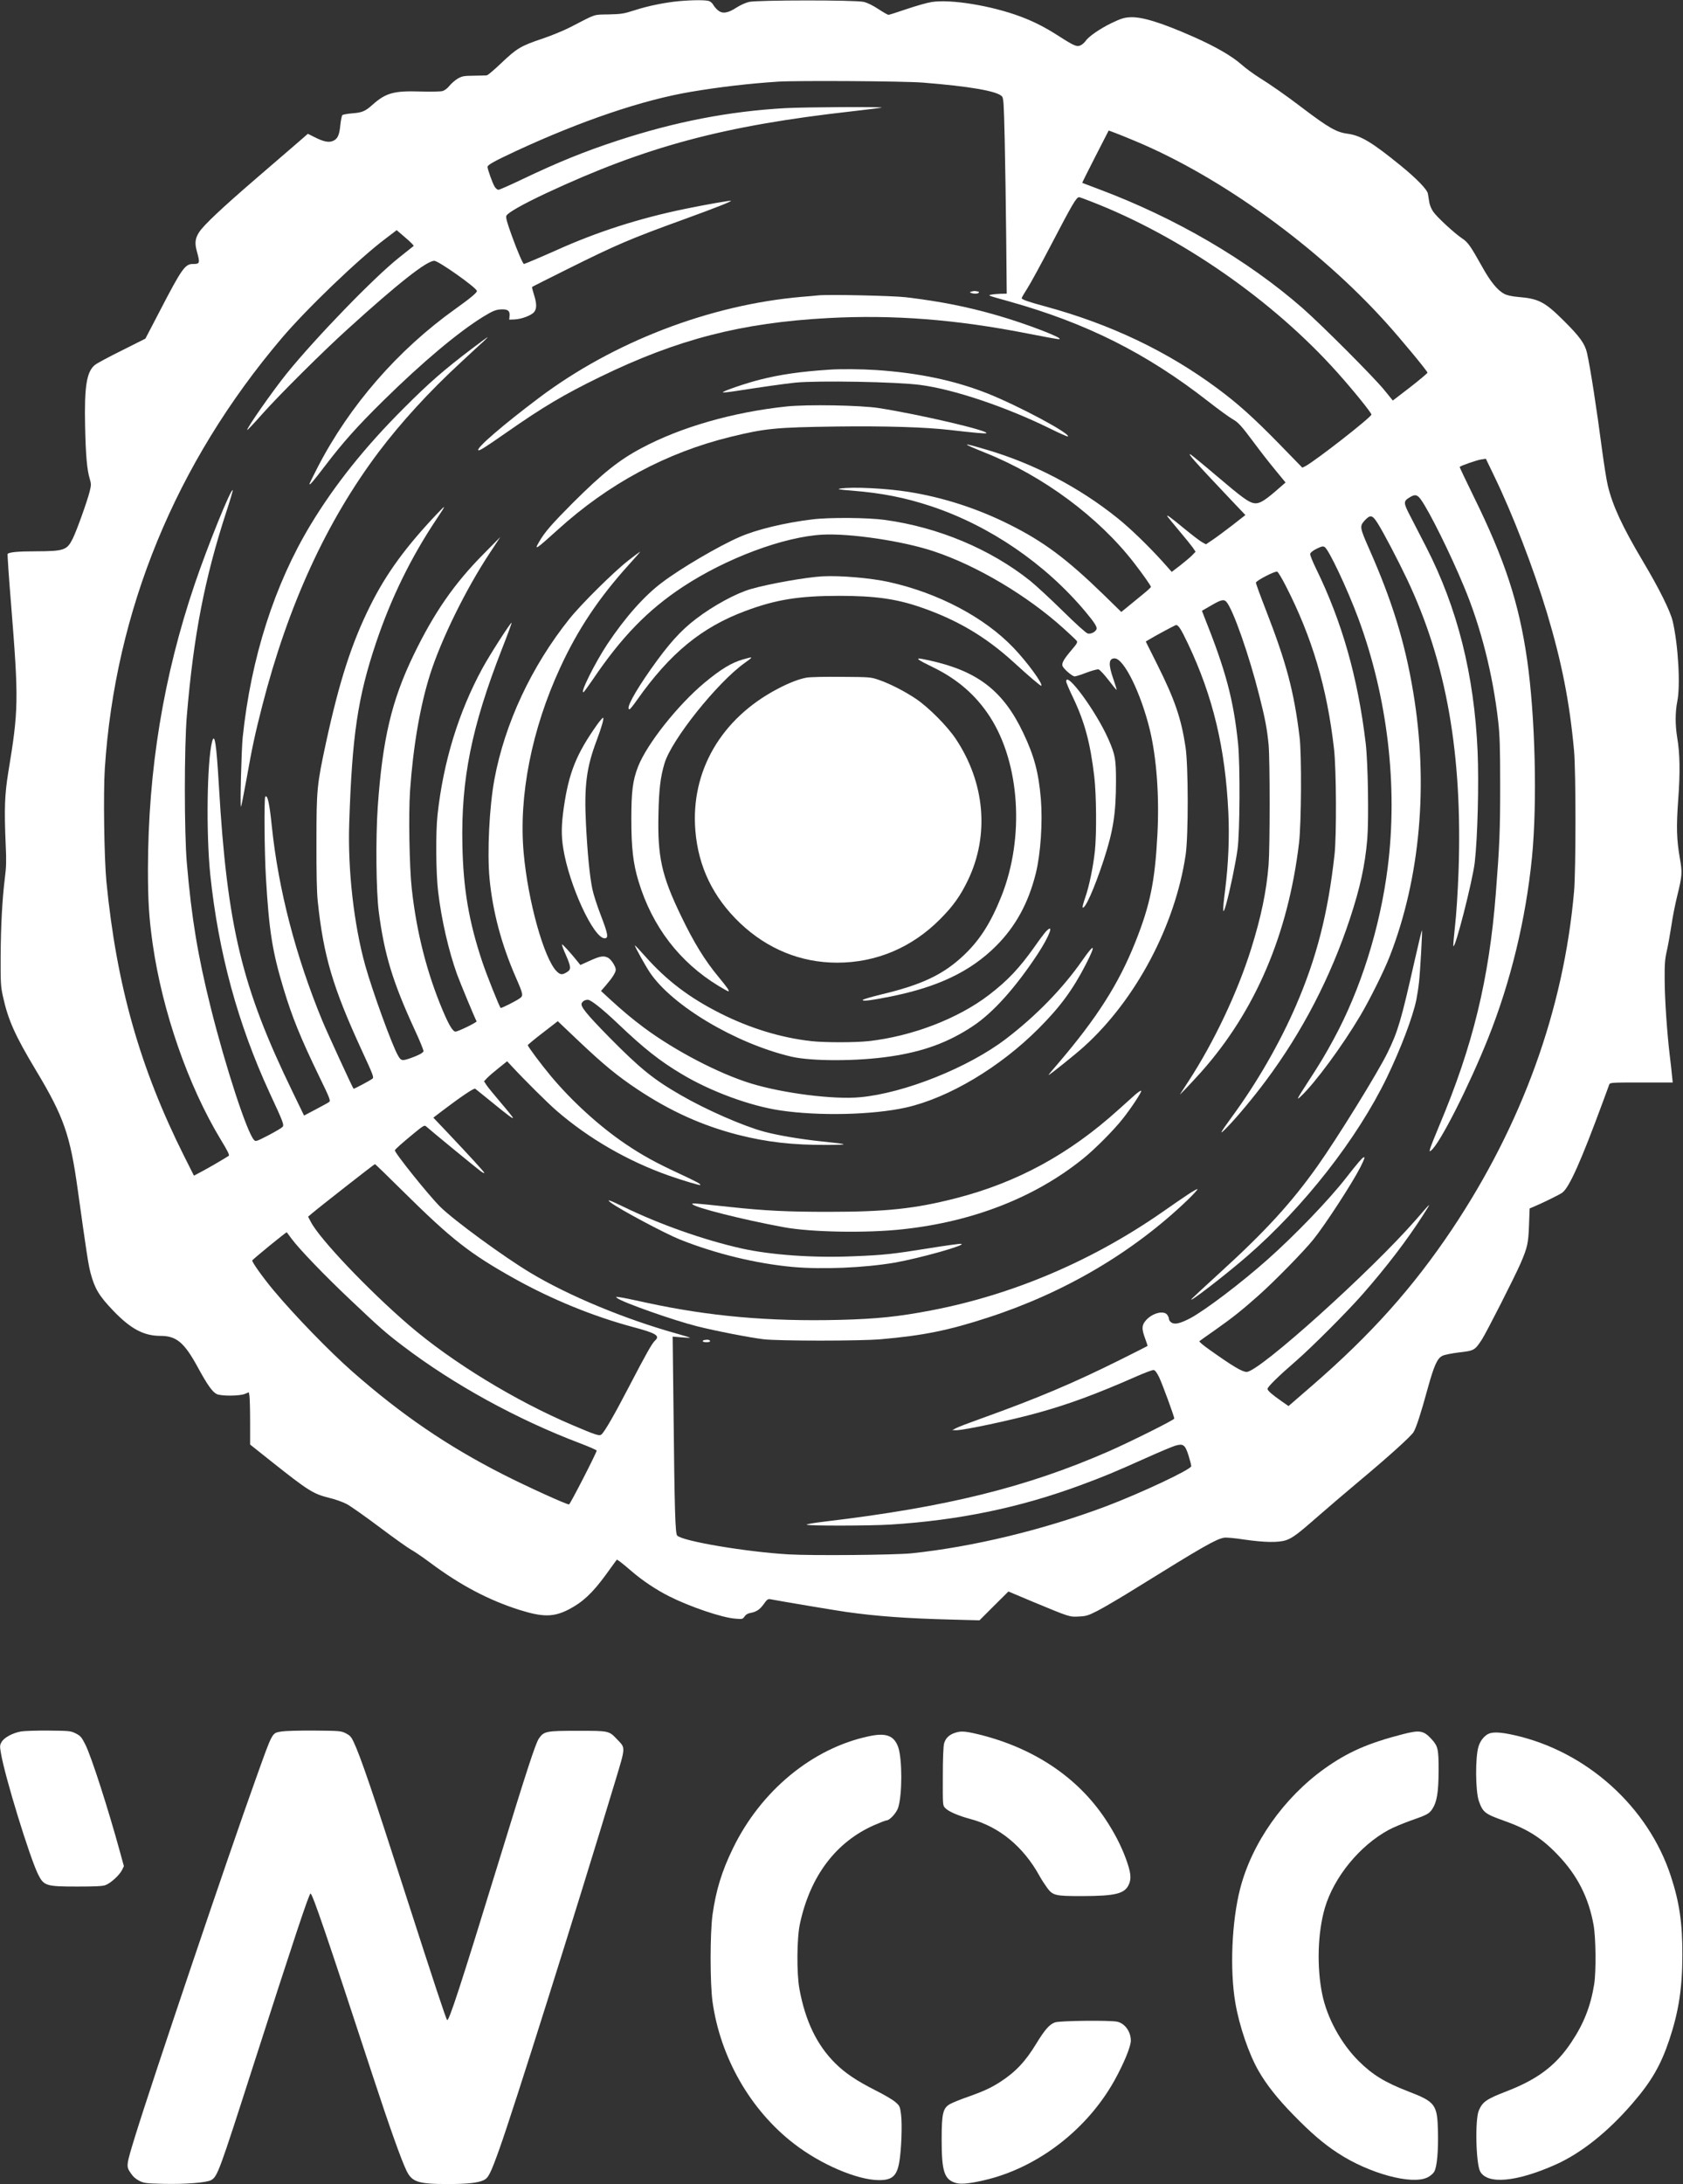 <?xml version="1.0" standalone="no"?>
<!DOCTYPE svg PUBLIC "-//W3C//DTD SVG 20010904//EN"
 "http://www.w3.org/TR/2001/REC-SVG-20010904/DTD/svg10.dtd">
<svg version="1.0" xmlns="http://www.w3.org/2000/svg"
 width="1588pt" height="2060pt" viewBox="0 0 1588 2060"
 preserveAspectRatio="xMidYMid meet">

<rect x="0" y="0" width="1588" height="2060" fill="#333333" stroke="none"/>

<g transform="translate(0,2060) scale(0.1,-0.1)"
fill="#FFFFFF" stroke="none">
<path d="M6405 20589 c-134 -13 -292 -45 -418 -86 -102 -33 -124 -36 -245 -39
-148 -3 -110 9 -362 -121 -63 -32 -180 -80 -260 -107 -204 -68 -244 -92 -387
-228 -68 -65 -131 -119 -141 -119 -9 -1 -64 -2 -122 -3 -95 -1 -109 -4 -152
-28 -25 -15 -60 -46 -78 -68 -19 -24 -44 -43 -65 -49 -19 -5 -113 -7 -212 -4
-246 8 -323 -14 -447 -124 -70 -63 -99 -75 -193 -82 -45 -4 -87 -11 -93 -17
-5 -5 -14 -48 -19 -95 -9 -95 -26 -131 -71 -149 -39 -16 -88 -6 -169 35 l-66
33 -106 -92 c-58 -50 -233 -201 -390 -336 -319 -275 -484 -431 -528 -497 -39
-58 -45 -104 -25 -178 33 -120 31 -125 -37 -125 -73 0 -105 -46 -312 -445
l-135 -259 -221 -111 c-122 -60 -237 -122 -255 -137 -79 -63 -101 -204 -93
-578 6 -280 18 -411 44 -497 14 -48 14 -58 -1 -119 -24 -95 -122 -368 -159
-443 -55 -111 -81 -120 -352 -121 -164 0 -246 -8 -263 -24 -3 -4 11 -215 32
-469 73 -911 72 -1000 -26 -1592 -34 -210 -39 -344 -24 -690 7 -142 5 -206 -8
-305 -25 -202 -38 -446 -40 -740 -1 -252 1 -284 22 -380 49 -222 114 -367 311
-695 264 -440 323 -609 395 -1130 83 -594 99 -701 121 -784 39 -146 80 -214
213 -353 165 -172 288 -238 446 -238 151 0 225 -63 351 -294 92 -169 139 -235
180 -255 42 -20 218 -19 266 2 l37 15 6 -36 c3 -21 6 -131 6 -247 l0 -210 201
-160 c348 -276 394 -305 542 -342 56 -13 132 -40 168 -59 36 -19 178 -119 315
-222 137 -103 270 -197 295 -210 25 -13 106 -68 180 -123 281 -210 549 -351
838 -443 223 -70 325 -70 468 4 131 68 223 154 348 325 32 44 69 95 82 113
l24 32 31 -21 c16 -12 67 -53 111 -92 100 -86 232 -174 352 -234 192 -97 498
-201 621 -210 69 -6 72 -5 89 20 11 17 30 29 53 33 59 11 90 31 129 85 30 43
39 49 62 45 80 -16 623 -107 716 -120 291 -41 568 -61 993 -72 l264 -7 136
136 137 136 240 -101 c340 -141 337 -140 426 -135 67 3 87 9 175 54 54 27 232
132 394 233 596 370 722 442 798 456 20 4 103 -3 191 -17 192 -28 326 -30 396
-6 62 21 118 64 316 238 85 74 253 218 374 319 280 234 488 422 513 463 25 42
69 176 132 407 61 221 91 288 140 312 19 10 91 24 158 32 141 16 148 20 214
121 43 66 309 589 365 718 65 151 74 189 80 361 l6 158 36 15 c75 31 243 113
271 133 66 47 177 296 385 860 29 80 56 153 60 163 7 16 31 17 303 17 l295 0
-7 68 c-3 37 -13 121 -21 187 -26 218 -47 527 -48 710 -1 152 2 195 20 275 12
52 31 159 43 237 11 78 36 204 55 281 48 195 49 219 26 353 -32 184 -35 298
-16 559 19 256 16 433 -10 585 -19 117 -19 238 1 339 31 150 9 530 -43 756
-23 97 -127 307 -282 567 -192 323 -285 522 -331 715 -11 46 -33 184 -50 308
-57 434 -114 799 -146 942 -20 86 -68 153 -218 302 -180 179 -237 209 -430
225 -60 5 -105 15 -132 29 -64 33 -133 117 -213 263 -103 184 -131 225 -182
258 -75 50 -244 206 -277 256 -18 27 -34 66 -37 94 -4 25 -9 59 -12 74 -7 40
-106 142 -253 262 -275 224 -380 287 -506 304 -104 13 -181 58 -429 246 -148
113 -291 213 -411 288 -49 31 -123 85 -163 121 -89 78 -245 168 -446 257 -305
135 -494 194 -606 186 -54 -3 -86 -14 -170 -54 -108 -52 -219 -128 -246 -170
-9 -13 -29 -31 -44 -39 -37 -19 -61 -9 -206 84 -131 84 -236 138 -367 187
-274 102 -654 164 -835 136 -41 -6 -146 -36 -235 -66 -88 -30 -166 -55 -173
-55 -7 0 -50 25 -96 55 -52 34 -102 59 -137 67 -79 19 -1001 18 -1082 0 -32
-7 -84 -31 -120 -54 -81 -53 -132 -60 -174 -25 -16 14 -36 36 -43 50 -7 14
-24 30 -38 36 -27 12 -154 12 -288 0z m2300 -768 c442 -35 704 -80 749 -130
15 -17 18 -61 26 -412 5 -217 11 -631 14 -921 l5 -528 -57 -1 c-31 -1 -70 -4
-87 -8 -36 -8 -48 -4 170 -65 727 -204 1292 -487 1875 -942 96 -75 199 -150
228 -166 59 -34 82 -60 215 -238 51 -69 136 -178 190 -243 l97 -118 -92 -80
c-114 -98 -159 -123 -206 -115 -50 8 -110 51 -357 261 -121 103 -229 191 -239
197 -41 22 26 -54 382 -430 l133 -140 -128 -100 c-70 -54 -154 -116 -186 -137
l-58 -39 -35 19 c-19 10 -94 67 -167 127 -137 113 -176 141 -161 116 4 -7 54
-67 109 -133 56 -66 114 -138 129 -159 l27 -40 -33 -34 c-18 -19 -69 -61 -112
-95 l-80 -61 -89 100 c-138 152 -306 314 -425 409 -360 289 -789 513 -1232
643 -246 73 -248 66 -10 -30 543 -217 1068 -607 1401 -1038 88 -114 159 -216
159 -226 -1 -5 -38 -39 -83 -75 -45 -37 -108 -88 -139 -114 l-58 -47 -167 163
c-348 338 -566 501 -889 662 -299 150 -623 255 -948 307 -213 34 -530 50 -646
32 -36 -6 -15 -10 111 -20 278 -22 501 -66 745 -147 553 -184 1077 -542 1456
-995 86 -103 112 -144 104 -165 -10 -26 -54 -48 -83 -40 -16 4 -109 88 -237
214 -116 114 -254 241 -306 283 -375 299 -867 505 -1370 574 -156 22 -527 25
-685 5 -258 -31 -529 -96 -689 -167 -196 -85 -555 -296 -730 -429 -166 -124
-346 -327 -515 -580 -118 -178 -268 -479 -223 -452 5 4 43 55 83 114 272 403
521 660 854 879 411 270 950 471 1315 491 262 14 760 -60 1050 -157 405 -134
882 -417 1225 -727 61 -55 116 -107 123 -116 12 -14 6 -26 -48 -89 -72 -85
-93 -122 -85 -148 9 -28 92 -100 115 -100 11 0 62 16 113 36 51 19 101 33 113
30 11 -3 54 -49 94 -101 40 -53 74 -94 76 -92 2 2 -12 48 -31 103 -48 137 -45
194 12 194 87 0 247 -324 332 -672 64 -264 91 -629 72 -987 -23 -443 -68 -665
-208 -1016 -157 -395 -364 -719 -732 -1149 -51 -58 -90 -106 -87 -106 10 0
256 197 335 269 488 441 859 1140 958 1806 27 178 26 846 -1 1020 -41 272
-102 448 -269 782 l-106 212 32 19 c52 32 231 128 249 135 24 8 47 -27 118
-176 235 -496 351 -981 380 -1587 11 -239 1 -486 -30 -733 -27 -209 -24 -254
9 -137 37 133 89 383 108 520 22 160 25 794 5 995 -43 416 -115 687 -321 1202
l-20 52 87 50 c94 55 120 61 144 34 63 -72 214 -502 311 -888 55 -216 73 -314
87 -460 13 -144 13 -963 0 -1130 -20 -251 -71 -496 -165 -795 -127 -407 -350
-878 -588 -1244 -40 -61 -77 -118 -82 -126 -10 -17 112 112 200 210 510 574
819 1297 922 2158 22 186 26 836 5 1002 -53 430 -123 695 -318 1197 -52 133
-94 249 -94 257 0 18 181 112 201 104 9 -3 45 -64 81 -134 249 -486 389 -959
455 -1536 22 -191 25 -817 5 -998 -61 -553 -169 -974 -363 -1423 -154 -357
-371 -733 -608 -1055 -113 -155 -124 -178 -44 -96 89 90 251 284 366 439 345
462 612 977 796 1535 96 292 141 500 162 746 15 188 7 721 -15 904 -74 622
-225 1150 -470 1650 -31 63 -55 124 -54 135 2 12 23 30 59 48 46 23 61 27 77
18 38 -20 213 -391 317 -670 277 -746 376 -1583 279 -2351 -72 -571 -256
-1155 -512 -1625 -78 -144 -129 -229 -238 -396 -109 -168 -117 -184 -69 -139
134 126 389 472 560 760 91 154 223 419 278 560 288 738 367 1625 221 2495
-78 468 -199 859 -414 1345 -90 204 -92 216 -45 269 54 59 74 55 123 -23 55
-86 192 -348 279 -531 372 -786 524 -1650 485 -2759 -7 -189 -21 -407 -33
-509 -11 -98 -18 -184 -16 -190 14 -41 181 611 202 788 27 234 40 743 27 1048
-32 723 -190 1352 -485 1927 -55 107 -125 243 -155 301 -61 118 -61 132 1 169
49 30 70 25 104 -22 81 -113 279 -513 407 -822 159 -380 273 -830 323 -1276
14 -125 18 -242 18 -600 0 -429 -6 -565 -41 -1015 -63 -809 -217 -1441 -533
-2190 -44 -105 -83 -203 -87 -220 -7 -28 -6 -29 11 -15 83 68 355 604 537
1059 212 531 355 1121 413 1704 51 518 31 1330 -46 1867 -77 534 -210 940
-505 1539 -74 151 -133 275 -131 277 11 12 165 65 201 70 l46 7 79 -164 c174
-359 369 -865 497 -1288 140 -467 214 -841 256 -1301 18 -196 18 -1129 0
-1330 -98 -1112 -489 -2194 -1152 -3186 -369 -550 -762 -990 -1319 -1473
l-223 -193 -62 43 c-93 65 -136 102 -136 119 0 19 104 121 265 260 152 132
486 466 634 635 226 258 413 503 566 740 87 136 87 136 -61 -35 -423 -486
-1483 -1440 -1601 -1440 -42 0 -131 53 -356 213 -54 38 -95 73 -90 77 4 4 71
51 148 105 166 117 249 183 410 326 152 135 429 418 518 529 114 142 366 530
443 681 38 76 46 99 30 93 -14 -6 -57 -55 -163 -191 -163 -210 -485 -544 -743
-773 -247 -220 -592 -481 -730 -554 -94 -49 -145 -61 -176 -41 -13 8 -24 23
-24 33 0 10 -7 28 -16 40 -32 45 -141 18 -202 -52 -40 -46 -41 -79 -7 -171 14
-37 24 -69 23 -70 -2 -2 -115 -59 -253 -128 -445 -222 -784 -365 -1310 -554
-115 -41 -226 -83 -245 -94 l-35 -18 37 -1 c75 0 515 93 777 166 285 79 543
174 916 338 83 37 159 65 170 64 14 -2 30 -24 52 -68 30 -63 143 -370 143
-390 0 -13 -414 -219 -616 -308 -774 -339 -1531 -527 -2677 -663 -111 -13
-183 -26 -175 -30 18 -12 590 -11 788 1 644 40 1226 160 1802 374 219 81 307
118 598 248 129 58 259 113 289 122 76 22 93 10 126 -94 14 -45 25 -89 25 -99
0 -31 -479 -256 -805 -379 -591 -222 -1258 -383 -1835 -443 -161 -16 -933 -23
-1159 -10 -398 23 -998 124 -1051 177 -19 18 -25 240 -35 1183 l-8 694 84 -7
c46 -4 82 -6 79 -3 -3 3 -57 19 -120 37 -490 136 -1027 359 -1387 576 -254
153 -715 490 -848 620 -104 102 -439 519 -429 535 10 16 64 64 178 158 87 72
101 80 115 68 60 -53 492 -407 518 -425 18 -13 33 -20 33 -15 0 8 -125 145
-348 381 l-133 140 78 60 c181 137 306 222 317 213 6 -4 74 -60 151 -122 161
-131 205 -164 205 -152 0 4 -50 67 -111 138 -61 72 -123 147 -137 168 l-25 38
29 31 c16 17 65 59 109 94 l80 64 44 -47 c122 -132 337 -345 421 -418 303
-263 674 -477 1060 -613 131 -46 291 -94 297 -89 8 9 -32 30 -205 111 -212 98
-343 170 -497 274 -245 165 -507 403 -707 642 -95 114 -217 278 -218 292 0 4
64 57 142 117 l141 109 199 -189 c235 -222 362 -327 553 -454 310 -206 611
-342 950 -429 273 -69 511 -96 835 -95 224 1 217 6 -55 34 -191 20 -405 56
-535 91 -197 53 -547 206 -785 344 -258 148 -385 251 -676 546 -218 222 -275
293 -260 322 11 21 32 32 58 32 28 0 137 -86 283 -225 246 -234 393 -351 603
-476 271 -163 645 -301 932 -343 365 -54 872 -42 1185 28 402 91 885 379 1250
745 203 203 324 368 447 608 96 188 83 203 -33 37 -184 -265 -438 -526 -724
-744 -353 -269 -954 -510 -1373 -549 -248 -24 -729 37 -1032 130 -303 93 -717
309 -1010 527 -111 83 -198 156 -314 262 l-90 83 48 56 c58 67 91 119 91 145
0 30 -43 97 -72 112 -42 22 -74 17 -171 -27 l-91 -41 -19 24 c-70 88 -152 178
-155 170 -1 -5 15 -51 38 -101 49 -113 51 -135 8 -161 -44 -27 -61 -25 -96 9
-119 120 -271 663 -311 1118 -48 536 76 1164 344 1744 166 361 365 659 648
972 59 65 107 120 107 122 0 3 -51 -34 -112 -82 -138 -108 -444 -411 -556
-551 -358 -448 -609 -986 -707 -1513 -48 -261 -69 -686 -46 -935 30 -312 112
-621 247 -930 72 -165 74 -176 37 -201 -36 -26 -174 -95 -179 -90 -13 13 -134
316 -174 437 -126 378 -179 687 -187 1101 -13 619 87 1114 371 1842 54 137 96
251 93 253 -7 7 -206 -302 -276 -431 -224 -412 -367 -878 -422 -1375 -19 -168
-16 -554 5 -730 31 -262 99 -559 179 -781 29 -79 169 -417 184 -442 5 -9 -174
-97 -199 -97 -25 0 -61 59 -119 196 -150 354 -249 741 -294 1154 -22 198 -31
700 -16 920 29 418 95 804 191 1105 105 328 337 800 560 1137 l101 153 -158
-160 c-275 -277 -466 -552 -658 -948 -210 -433 -296 -798 -341 -1442 -20 -298
-15 -792 10 -985 52 -400 131 -660 335 -1104 51 -109 90 -205 87 -212 -6 -16
-52 -40 -124 -65 -78 -27 -88 -25 -116 24 -56 96 -242 609 -310 852 -107 384
-165 900 -151 1335 27 832 80 1192 254 1710 141 418 328 802 571 1165 92 138
92 141 5 50 -294 -310 -481 -565 -630 -865 -176 -351 -294 -718 -419 -1295
-86 -399 -90 -441 -90 -935 -1 -291 3 -476 12 -560 54 -516 142 -813 416
-1408 110 -238 116 -255 99 -267 -27 -20 -174 -98 -177 -94 -13 17 -249 531
-295 642 -251 609 -414 1236 -476 1832 -22 217 -41 302 -62 281 -12 -12 -8
-529 6 -761 30 -509 61 -702 167 -1052 81 -268 159 -460 331 -816 110 -226
114 -239 97 -252 -11 -8 -68 -39 -127 -70 l-108 -57 -110 227 c-478 985 -616
1556 -694 2890 -23 392 -40 500 -64 409 -48 -187 -57 -862 -17 -1254 77 -735
260 -1408 561 -2060 130 -280 138 -301 120 -320 -9 -10 -69 -45 -134 -79 -115
-59 -119 -60 -135 -42 -67 74 -267 687 -406 1241 -124 498 -182 846 -227 1370
-25 289 -25 1096 0 1390 64 757 167 1292 373 1924 36 109 63 201 60 203 -17
17 -235 -522 -359 -887 -295 -870 -439 -1750 -441 -2685 0 -307 10 -463 45
-710 91 -635 335 -1337 642 -1844 66 -108 85 -147 75 -153 -43 -28 -185 -111
-251 -146 l-77 -41 -94 187 c-416 831 -636 1608 -732 2587 -21 221 -30 831
-15 1066 98 1492 668 2880 1669 4059 235 277 729 751 981 940 l104 79 84 -72
c46 -39 80 -74 76 -77 -5 -4 -66 -53 -138 -110 -235 -186 -787 -756 -1062
-1096 -132 -164 -381 -520 -370 -530 2 -2 65 64 139 148 157 177 580 598 813
808 473 429 741 640 813 640 40 0 402 -256 402 -285 0 -16 -62 -68 -205 -170
-541 -386 -997 -910 -1297 -1491 -43 -83 -78 -155 -78 -159 0 -17 36 25 151
176 167 219 300 368 550 614 363 357 702 642 939 788 92 56 121 68 177 69 56
1 75 -15 71 -61 l-3 -36 51 2 c66 3 158 38 184 70 26 33 25 80 -2 165 -12 37
-20 69 -17 72 2 2 153 78 334 168 462 230 588 284 1095 468 306 111 454 170
447 176 -5 5 -242 -37 -432 -76 -437 -90 -831 -217 -1215 -390 -116 -52 -299
-130 -306 -130 -10 0 -63 123 -116 270 -45 125 -57 169 -50 185 14 29 151 107
372 211 948 443 1677 638 2889 774 151 17 277 33 280 35 9 9 -726 5 -909 -5
-533 -30 -1039 -128 -1585 -307 -314 -103 -560 -203 -897 -364 -113 -54 -215
-99 -225 -99 -10 0 -27 14 -36 30 -20 32 -67 165 -67 186 0 18 64 54 268 149
617 286 1195 482 1652 559 271 46 559 79 825 96 186 11 1183 5 1360 -9z m2010
-553 c809 -338 1725 -1002 2365 -1713 139 -154 390 -457 389 -470 0 -5 -73
-67 -163 -137 l-164 -126 -78 96 c-98 122 -594 618 -774 776 -520 455 -1199
851 -1920 1121 -85 32 -156 59 -158 60 -2 2 54 113 123 248 l126 246 67 -25
c37 -14 121 -48 187 -76z m-417 -570 c843 -327 1716 -934 2322 -1613 147 -164
320 -378 320 -395 0 -25 -530 -438 -623 -487 l-29 -14 -216 222 c-248 253
-388 379 -586 526 -472 350 -1009 606 -1624 773 -162 44 -222 65 -222 78 0 5
25 48 56 96 31 49 131 233 224 411 199 381 236 445 262 445 5 0 58 -19 116
-42z m-6499 -9331 c464 -459 633 -591 1057 -828 350 -195 739 -354 1114 -455
222 -59 261 -83 210 -129 -28 -25 -86 -129 -245 -434 -137 -264 -231 -427
-260 -451 -20 -16 -50 -7 -275 89 -537 228 -1135 593 -1540 941 -382 328 -845
815 -927 975 l-26 49 34 29 c68 58 590 467 597 467 3 0 121 -114 261 -253z
m-1047 -452 c69 -94 315 -350 555 -576 280 -265 330 -309 493 -433 478 -364
1082 -696 1678 -921 83 -32 152 -62 152 -67 0 -19 -251 -508 -261 -508 -26 0
-402 171 -624 284 -526 268 -958 563 -1420 969 -217 191 -545 529 -744 767
-96 115 -201 261 -201 281 0 8 322 271 326 266 1 -1 22 -29 46 -62z"/>
<path d="M9170 17851 c-22 -6 -23 -8 -7 -14 27 -10 65 -9 72 3 3 6 2 10 -4 10
-5 0 -15 2 -23 4 -7 2 -24 1 -38 -3z"/>
<path d="M7720 17814 c-19 -2 -90 -9 -157 -14 -866 -75 -1777 -425 -2478 -953
-338 -254 -592 -473 -572 -493 9 -9 58 22 272 171 341 238 533 352 875 519
731 356 1336 512 2155 556 615 33 1205 -13 1877 -145 152 -30 287 -55 300 -54
64 2 -303 144 -581 224 -289 83 -537 132 -861 171 -127 15 -738 28 -830 18z"/>
<path d="M4451 17310 c-260 -197 -403 -321 -641 -560 -365 -364 -651 -722
-879 -1099 -341 -564 -563 -1257 -641 -2006 -12 -116 -26 -663 -16 -654 3 3
26 118 51 255 55 310 82 434 150 699 244 949 606 1738 1099 2393 211 279 475
568 769 839 100 93 199 185 222 205 22 21 38 37 35 37 -3 0 -70 -49 -149 -109z"/>
<path d="M7820 17113 c-267 -18 -457 -45 -650 -94 -121 -30 -350 -108 -350
-119 0 -4 53 1 118 11 244 38 461 69 567 80 213 21 956 8 1180 -22 314 -41
805 -206 1218 -409 92 -46 170 -80 173 -77 27 26 -461 287 -756 405 -311 123
-649 195 -1055 222 -139 9 -339 11 -445 3z"/>
<path d="M7420 16766 c-503 -53 -998 -195 -1368 -393 -211 -112 -367 -237
-648 -517 -197 -198 -264 -274 -318 -368 -49 -84 -28 -70 174 113 480 436
1027 730 1635 879 329 80 423 89 995 97 468 6 848 -6 1077 -33 224 -26 335
-36 340 -30 25 24 -631 177 -1014 237 -175 27 -674 36 -873 15z"/>
<path d="M7760 15164 c-157 -9 -507 -71 -676 -120 -139 -40 -354 -157 -515
-280 -149 -113 -260 -238 -429 -477 -157 -224 -239 -377 -200 -377 5 0 37 39
71 88 312 442 610 686 1024 840 287 107 504 142 885 142 333 0 533 -28 759
-105 349 -119 621 -280 885 -521 153 -140 256 -227 261 -222 18 17 -136 227
-263 359 -275 287 -707 515 -1173 619 -171 38 -458 63 -629 54z"/>
<path d="M7012 14381 c-111 -32 -209 -92 -364 -220 -255 -213 -545 -580 -628
-793 -50 -129 -63 -233 -63 -493 0 -273 17 -421 68 -588 129 -426 387 -763
756 -987 45 -27 86 -50 91 -50 15 0 -9 35 -91 134 -130 156 -235 327 -356 579
-183 380 -222 556 -212 966 5 231 19 343 57 471 66 222 497 761 754 945 88 63
88 64 -12 36z"/>
<path d="M8675 14374 c11 -9 65 -37 121 -64 235 -113 411 -265 544 -470 284
-439 329 -1140 109 -1693 -99 -248 -202 -411 -350 -552 -193 -185 -399 -283
-781 -374 -98 -24 -178 -47 -178 -53 0 -14 78 -4 260 32 449 90 754 235 996
475 186 185 308 407 378 690 45 183 65 480 47 700 -21 249 -63 406 -167 624
-188 395 -429 581 -881 681 -110 24 -125 24 -98 4z"/>
<path d="M7613 14209 c-71 -12 -170 -50 -279 -108 -530 -279 -818 -775 -773
-1333 27 -342 167 -631 421 -874 258 -245 573 -374 917 -374 368 0 705 142
971 410 124 124 192 220 265 372 202 424 158 917 -117 1329 -80 120 -254 295
-373 376 -107 72 -245 143 -352 180 -77 27 -83 27 -353 29 -151 2 -298 -2
-327 -7z"/>
<path d="M10060 14173 c0 -10 29 -79 65 -153 110 -231 163 -429 200 -745 20
-167 23 -538 6 -700 -16 -150 -54 -334 -91 -440 -17 -48 -28 -90 -25 -94 22
-21 111 180 198 444 91 278 117 443 117 748 0 208 -7 248 -72 396 -113 257
-398 647 -398 544z"/>
<path d="M5636 13768 c-197 -278 -268 -453 -316 -783 -24 -166 -25 -268 -5
-390 56 -347 286 -845 390 -845 39 0 32 40 -36 217 -34 87 -70 199 -80 248
-25 123 -46 335 -60 611 -18 360 4 533 100 788 48 127 73 216 61 216 -5 0 -29
-28 -54 -62z"/>
<path d="M9868 11813 c-14 -16 -61 -77 -103 -138 -146 -206 -254 -321 -432
-458 -293 -225 -729 -392 -1138 -437 -130 -14 -413 -14 -540 0 -287 32 -581
122 -860 263 -292 147 -506 310 -710 540 -52 59 -95 104 -95 100 0 -13 102
-197 143 -257 210 -312 808 -668 1332 -792 192 -45 627 -45 939 2 310 46 547
133 776 286 189 125 401 361 610 678 113 172 161 301 78 213z"/>
<path d="M13345 11527 c-124 -550 -155 -656 -252 -854 -87 -181 -476 -810
-663 -1073 -244 -344 -490 -613 -915 -1000 -137 -125 -259 -238 -270 -250 -51
-60 318 224 525 404 535 465 1035 1104 1315 1681 131 271 246 574 279 735 8
41 20 116 25 165 11 92 33 486 28 492 -2 1 -34 -133 -72 -300z"/>
<path d="M10710 10274 c-30 -27 -100 -90 -155 -139 -464 -420 -959 -690 -1540
-838 -383 -98 -655 -127 -1201 -127 -382 0 -595 10 -919 45 -367 39 -369 39
-361 27 19 -31 479 -147 861 -217 258 -48 787 -57 1127 -19 663 72 1248 302
1698 666 112 90 292 271 377 380 79 100 175 246 171 259 -2 6 -28 -11 -58 -37z"/>
<path d="M11214 9337 c-43 -28 -152 -103 -242 -166 -663 -462 -1412 -782
-2182 -930 -312 -60 -516 -81 -864 -90 -671 -17 -1237 34 -1827 162 -112 25
-224 48 -249 51 -42 6 -44 6 -26 -8 50 -40 535 -211 755 -266 174 -44 500
-107 626 -122 148 -17 907 -17 1105 0 401 35 638 83 1010 204 725 235 1373
617 1889 1113 53 51 93 96 90 99 -3 3 -41 -18 -85 -47z"/>
<path d="M5763 9257 c77 -60 512 -292 652 -348 339 -135 723 -228 1065 -259
279 -25 674 -8 958 40 236 41 696 170 630 178 -14 2 -151 -17 -305 -42 -336
-54 -424 -64 -706 -75 -381 -17 -784 12 -1062 74 -355 80 -770 226 -1115 394
-131 64 -164 74 -117 38z"/>
<path d="M6653 7962 c-36 -5 -27 -22 12 -22 19 0 35 4 35 9 0 12 -20 18 -47
13z"/>
<path d="M200 4269 c-78 -13 -160 -57 -184 -98 -18 -31 -19 -39 -7 -108 37
-221 272 -985 351 -1143 54 -108 76 -114 370 -114 164 0 236 3 264 13 48 17
131 92 157 142 l18 37 -35 128 c-115 420 -271 903 -328 1018 -37 73 -46 83
-91 106 -48 24 -58 25 -255 27 -113 1 -230 -3 -260 -8z"/>
<path d="M2660 4269 c-97 -17 -82 11 -247 -449 -253 -703 -980 -2856 -1138
-3369 -85 -277 -86 -282 -43 -346 23 -35 48 -57 83 -75 45 -22 63 -24 225 -28
210 -5 411 11 454 36 58 34 76 83 387 1052 394 1225 535 1650 549 1650 18 0
149 -383 589 -1725 156 -475 267 -787 316 -888 52 -108 110 -127 390 -127 188
0 285 11 340 37 43 21 64 62 145 288 132 366 723 2243 1096 3478 98 325 97
308 18 390 -79 83 -74 82 -374 82 -299 0 -318 -4 -366 -74 -31 -46 -113 -296
-380 -1166 -360 -1172 -469 -1504 -485 -1488 -11 11 -122 346 -398 1203 -310
963 -418 1279 -485 1422 -22 47 -35 60 -74 80 -45 22 -58 23 -297 25 -137 1
-275 -3 -305 -8z"/>
<path d="M9005 4254 c-53 -19 -83 -50 -97 -98 -7 -26 -12 -139 -12 -313 -1
-271 -1 -271 22 -296 31 -33 123 -73 235 -103 275 -73 503 -261 656 -539 18
-33 51 -83 72 -112 54 -72 76 -77 329 -77 318 1 403 22 442 111 25 57 18 114
-29 243 -46 124 -109 246 -193 372 -262 395 -677 672 -1195 799 -132 32 -171
34 -230 13z"/>
<path d="M13240 4244 c-331 -85 -522 -169 -740 -324 -387 -276 -689 -705 -799
-1136 -79 -308 -98 -764 -45 -1074 37 -218 128 -485 220 -644 75 -130 178
-261 329 -415 164 -168 282 -270 417 -358 295 -194 702 -304 848 -230 25 12
53 36 63 54 26 45 39 192 35 378 -6 256 -24 280 -281 379 -220 85 -336 156
-467 286 -166 165 -298 406 -344 630 -53 259 -43 583 25 815 86 291 329 588
603 736 41 22 131 60 201 85 160 56 180 66 210 112 43 65 58 157 59 357 1 207
-6 236 -67 302 -75 81 -110 87 -267 47z"/>
<path d="M14034 4241 c-37 -23 -67 -63 -83 -113 -32 -99 -30 -421 3 -516 38
-107 57 -121 239 -186 221 -78 357 -164 510 -326 181 -190 286 -397 333 -655
22 -122 25 -438 6 -560 -33 -206 -98 -372 -215 -547 -146 -220 -317 -349 -611
-463 -190 -73 -227 -99 -262 -180 -38 -86 -28 -507 13 -578 70 -123 343 -97
708 65 245 109 499 312 730 581 178 206 266 359 346 598 88 264 123 488 123
799 1 303 -28 498 -109 745 -214 654 -795 1176 -1477 1329 -139 31 -211 33
-254 7z"/>
<path d="M8196 4223 c-532 -113 -1018 -515 -1281 -1058 -104 -213 -160 -396
-192 -625 -24 -177 -24 -644 0 -820 74 -527 357 -1022 768 -1339 252 -195 594
-342 800 -344 126 -1 171 38 194 169 20 112 29 354 17 449 -10 76 -12 82 -52
117 -23 21 -106 70 -184 109 -184 93 -291 165 -385 258 -173 172 -282 397
-338 701 -27 147 -25 480 5 616 97 450 340 771 702 930 55 24 107 44 115 44
29 0 93 70 109 118 40 121 40 460 1 573 -39 110 -116 138 -279 102z"/>
<path d="M9955 1525 c-52 -18 -97 -69 -178 -202 -102 -168 -197 -268 -340
-360 -85 -55 -158 -89 -312 -143 -66 -23 -139 -53 -162 -66 -66 -38 -78 -89
-78 -334 0 -305 25 -380 138 -411 51 -14 153 -1 300 36 487 124 939 478 1192
931 90 163 155 320 155 377 0 84 -55 161 -127 178 -65 15 -541 10 -588 -6z"/>
</g>
</svg>
